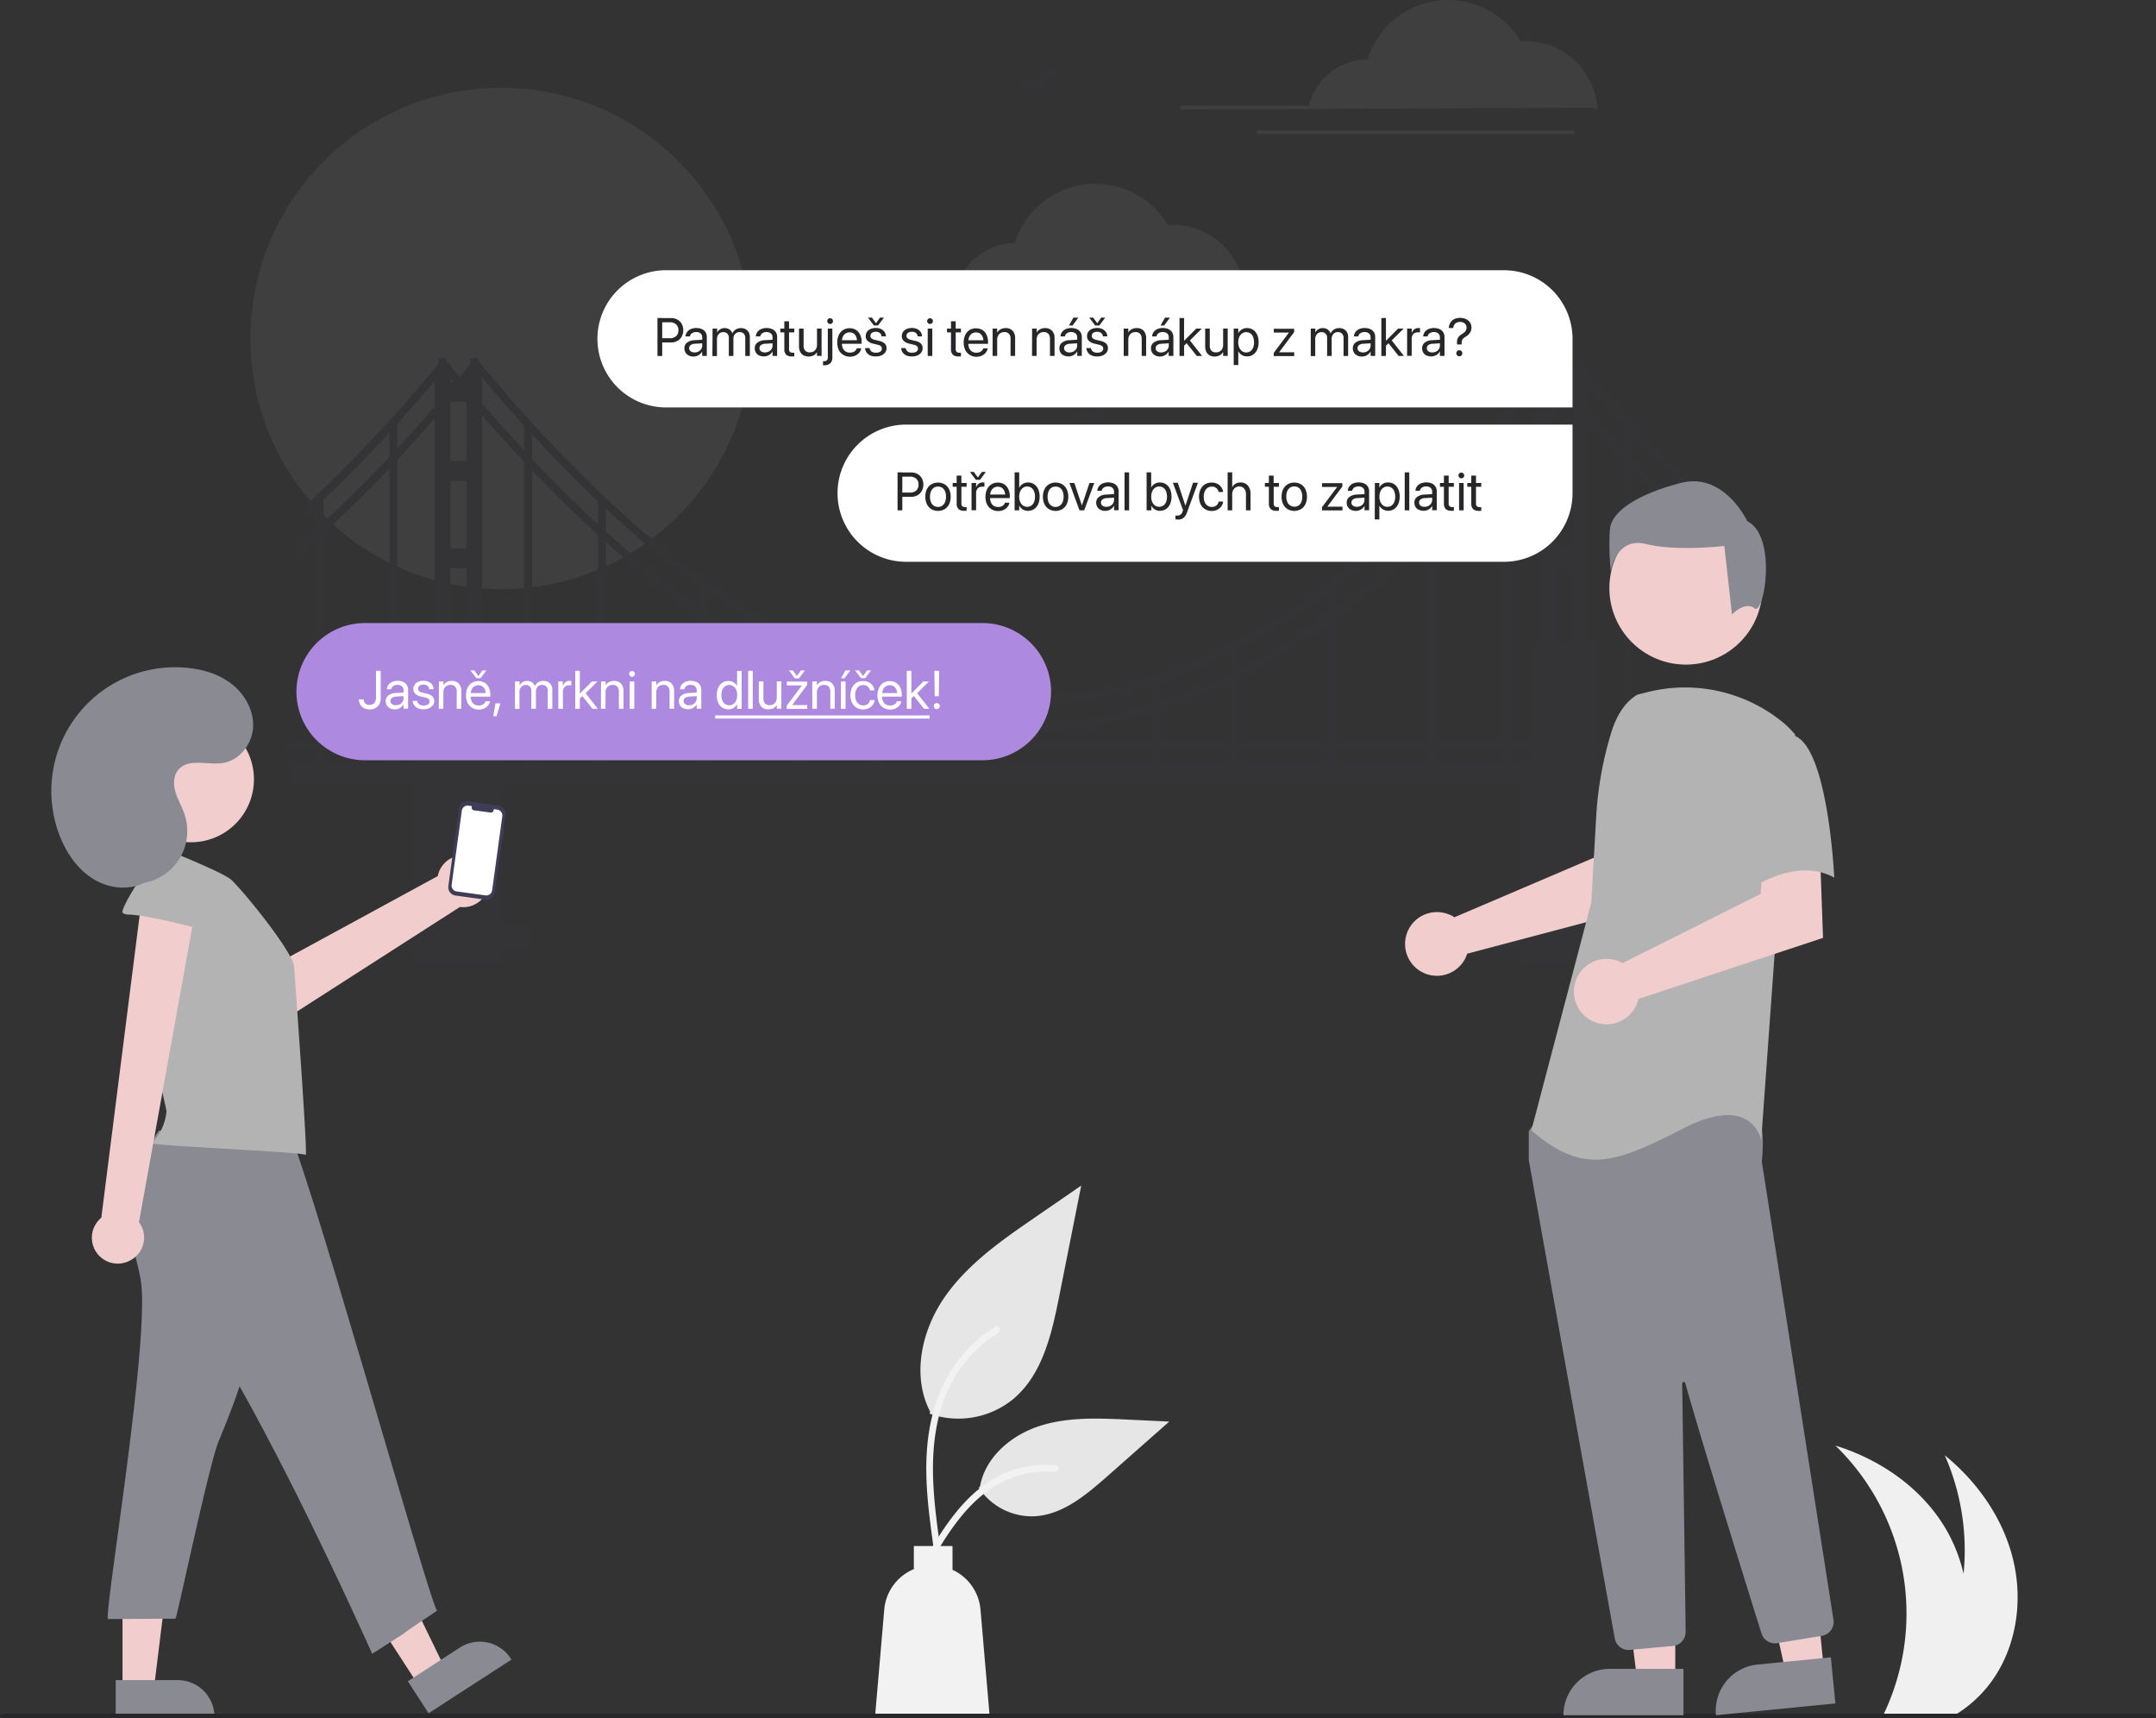 <svg id="Layer_1" data-name="Layer 1" xmlns="http://www.w3.org/2000/svg" viewBox="0 0 880 701.29"><rect x="0" y="0" width="880" height="701.29" fill="#333333" stroke="none"/><defs><style>.cls-1{opacity:0.07;}.cls-2{fill:#e6e6e6;}.cls-3{fill:#3f3d56;}.cls-4{fill:#e4e4e4;}.cls-5{fill:#f1cdcd;}.cls-6{fill:#8a8a93;}.cls-7{fill:#b3b3b3;}.cls-8{fill:#f0f0f0;}.cls-9{fill:#f2f2f2;}.cls-10{fill:#27272a;}.cls-11{fill:#ad8ae0;}.cls-12{isolation:isolate;}.cls-13{fill:#fff;}</style></defs><g id="Group_91" data-name="Group 91" class="cls-1"><path id="Path_243" data-name="Path 243" class="cls-2" d="M482.52,44.71a.79.79,0,1,1,0-1.57h51.75a24.75,24.75,0,0,1,23.93-18.9,34.4,34.4,0,0,1,62.48-7.33q1.16-.09,2.25-.09a29.19,29.19,0,0,1,29,27.06.77.77,0,0,1-.72.83h-.06a.79.79,0,0,1-.78-.73Z"/><path id="Path_244" data-name="Path 244" class="cls-2" d="M641.89,54.73H513.66a.78.78,0,1,1,0-1.56H641.89a.78.78,0,0,1,0,1.56Z"/><rect id="Rectangle_59" data-name="Rectangle 59" class="cls-3" x="169.29" y="310.35" width="35.59" height="82.51"/><rect id="Rectangle_60" data-name="Rectangle 60" class="cls-3" x="620.65" y="310.35" width="35.59" height="82.51"/><circle id="Ellipse_23" data-name="Ellipse 23" class="cls-4" cx="204.54" cy="138.14" r="102.33"/><rect id="Rectangle_61" data-name="Rectangle 61" class="cls-3" x="173.33" y="262.62" width="27.5" height="51.77"/><rect id="Rectangle_62" data-name="Rectangle 62" class="cls-3" x="177.38" y="151" width="6.47" height="116.48"/><rect id="Rectangle_63" data-name="Rectangle 63" class="cls-3" x="190.32" y="151" width="6.47" height="116.48"/><rect id="Rectangle_64" data-name="Rectangle 64" class="cls-3" x="180.61" y="155.85" width="14.56" height="8.09"/><rect id="Rectangle_65" data-name="Rectangle 65" class="cls-3" x="180.61" y="188.21" width="14.56" height="8.09"/><rect id="Rectangle_66" data-name="Rectangle 66" class="cls-3" x="180.61" y="223.8" width="14.56" height="8.09"/><rect id="Rectangle_67" data-name="Rectangle 67" class="cls-3" x="179" y="146.15" width="3.24" height="8.09"/><rect id="Rectangle_68" data-name="Rectangle 68" class="cls-3" x="191.94" y="146.15" width="3.24" height="8.09"/><rect id="Rectangle_69" data-name="Rectangle 69" class="cls-3" x="624.69" y="262.62" width="27.5" height="51.77"/><rect id="Rectangle_70" data-name="Rectangle 70" class="cls-3" x="628.74" y="151" width="6.47" height="116.48"/><rect id="Rectangle_71" data-name="Rectangle 71" class="cls-3" x="641.68" y="151" width="6.47" height="116.48"/><rect id="Rectangle_72" data-name="Rectangle 72" class="cls-3" x="631.97" y="155.85" width="14.56" height="8.09"/><rect id="Rectangle_73" data-name="Rectangle 73" class="cls-3" x="631.97" y="188.21" width="14.56" height="8.09"/><rect id="Rectangle_74" data-name="Rectangle 74" class="cls-3" x="631.97" y="223.8" width="14.56" height="8.09"/><rect id="Rectangle_75" data-name="Rectangle 75" class="cls-3" x="630.35" y="146.15" width="3.24" height="8.09"/><rect id="Rectangle_76" data-name="Rectangle 76" class="cls-3" x="643.29" y="146.15" width="3.24" height="8.09"/><path id="Path_247" data-name="Path 247" class="cls-3" d="M708,311.16c-.23,2.71-.49,5.41-.8,8.09H118.31c-.31-2.68-.57-5.38-.8-8.09Z"/><path id="Path_248" data-name="Path 248" class="cls-3" d="M417.2,298.57c-77.57,0-157.57-50.38-237.84-149.79l2.51-2c80.75,100,161,150,238.54,148.56,75.35-1.38,150.45-51.35,223.21-148.52l2.59,1.94c-73.39,98-149.34,148.42-225.74,149.81Z"/><path id="Path_249" data-name="Path 249" class="cls-3" d="M417,287.7c-73.27,0-148.83-46.72-224.64-138.91l2.5-2c76.24,92.71,152,139,225.24,137.7,71.1-1.3,142-47.62,210.64-137.66l2.57,2c-69.3,90.86-141,137.6-213.15,138.92C419.06,287.69,418,287.7,417,287.7Z"/><path id="Path_250" data-name="Path 250" class="cls-3" d="M704.92,228.51c-1.12-1-2.25-1.93-3.37-2.91Q665.24,194,628.73,148.78l2.51-2q34.66,42.94,69.16,73.54,1.74,1.54,3.48,3.06Q704.44,225.93,704.92,228.51Z"/><path id="Path_251" data-name="Path 251" class="cls-3" d="M701.2,211.87q-1.89-1.68-3.76-3.44a595.51,595.51,0,0,1-55.76-59.64l2.5-2.06a603.49,603.49,0,0,0,51.55,55.69q2,1.88,3.94,3.68h0C700.2,208,700.72,210,701.2,211.87Z"/><rect id="Rectangle_77" data-name="Rectangle 77" class="cls-3" x="213.96" y="173.29" width="3.24" height="140.3"/><rect id="Rectangle_78" data-name="Rectangle 78" class="cls-3" x="244.06" y="204.09" width="3.24" height="109.5"/><rect id="Rectangle_79" data-name="Rectangle 79" class="cls-3" x="285.06" y="238.33" width="3.24" height="76.06"/><rect id="Rectangle_80" data-name="Rectangle 80" class="cls-3" x="324.31" y="262.62" width="3.24" height="50.96"/><rect id="Rectangle_81" data-name="Rectangle 81" class="cls-3" x="356.88" y="276.36" width="3.24" height="38.84"/><rect id="Rectangle_82" data-name="Rectangle 82" class="cls-3" x="662.44" y="173.29" width="3.24" height="140.3"/><rect id="Rectangle_83" data-name="Rectangle 83" class="cls-3" x="692.54" y="204.09" width="3.24" height="109.5"/><path id="Path_252" data-name="Path 252" class="cls-3" d="M195.91,148.78q-16.87,20.9-33.72,38.9L159,191.11q-13.46,14.13-26.86,26.42l-3.24,2.95q-2.36,2.1-4.69,4.16c-.37.32-.72.64-1.09,1-.76.67-1.54,1.34-2.31,2,.35-1.74.7-3.46,1.08-5.2h0c.8-.69,1.59-1.39,2.38-2.1l1.11-1h0q1.77-1.56,3.52-3.17t3.24-3q13.41-12.42,26.86-26.76c1.08-1.14,2.16-2.3,3.23-3.46q15.6-16.83,31.2-36.17Z"/><path id="Path_253" data-name="Path 253" class="cls-3" d="M183,148.79q-10.56,12.84-21.1,24.5c-1,1.07-1.93,2.13-2.9,3.18q-13.58,14.79-27.13,27.63l-3,2.79-.46.43-1.2,1.12c-.87.81-1.73,1.6-2.6,2.38.49-1.95,1-3.89,1.57-5.83.92-.84,1.83-1.7,2.73-2.57l1.25-1.18q14-13.29,28-28.69,11.15-12.26,22.31-25.81Z"/><rect id="Rectangle_84" data-name="Rectangle 84" class="cls-3" x="158.96" y="173.29" width="3.24" height="140.3"/><rect id="Rectangle_85" data-name="Rectangle 85" class="cls-3" x="128.86" y="204.09" width="3.24" height="109.5"/><rect id="Rectangle_86" data-name="Rectangle 86" class="cls-3" x="613.18" y="170.05" width="3.24" height="143.53"/><rect id="Rectangle_87" data-name="Rectangle 87" class="cls-3" x="583.08" y="204.09" width="3.24" height="109.5"/><rect id="Rectangle_88" data-name="Rectangle 88" class="cls-3" x="542.08" y="238.33" width="3.24" height="76.06"/><rect id="Rectangle_89" data-name="Rectangle 89" class="cls-3" x="502.83" y="262.62" width="3.24" height="50.96"/><rect id="Rectangle_90" data-name="Rectangle 90" class="cls-3" x="470.26" y="276.36" width="3.24" height="38.84"/><rect id="Rectangle_91" data-name="Rectangle 91" class="cls-3" x="407.54" y="285.91" width="3.24" height="29.29"/><path id="Path_257" data-name="Path 257" class="cls-2" d="M338.52,119.71a.78.78,0,0,1-.79-.78.8.8,0,0,1,.78-.79h51.76a24.75,24.75,0,0,1,23.93-18.9,34.4,34.4,0,0,1,62.48-7.33q1.15-.09,2.25-.09a29.19,29.19,0,0,1,29,27.06.77.77,0,0,1-.72.83h-.06a.79.79,0,0,1-.78-.73Z"/><path id="Path_258" data-name="Path 258" class="cls-2" d="M400.94,141.07h-43a.8.8,0,0,1-.79-.78.78.78,0,0,1,.78-.78h43a.77.77,0,0,1,.78.78.78.78,0,0,1-.78.78Z"/><path id="Path_259" data-name="Path 259" class="cls-3" d="M425.32,33.79l6.5-5.2c-5.05-.55-7.13,2.2-8,4.38-3.95-1.64-8.24.51-8.24.51l13,4.72a9.88,9.88,0,0,0-3.3-4.41Z"/><path id="Path_260" data-name="Path 260" class="cls-3" d="M448.45,169.05l6.5-5.2c-5.05-.56-7.12,2.2-8,4.38-4-1.64-8.24.51-8.24.51l13,4.72a9.88,9.88,0,0,0-3.3-4.41Z"/><path id="Path_261" data-name="Path 261" class="cls-3" d="M600.62,118.33l6.5-5.2c-5-.56-7.13,2.2-8,4.38-3.95-1.64-8.24.51-8.24.51l13,4.72A9.93,9.93,0,0,0,600.62,118.33Z"/><rect id="Rectangle_92" data-name="Rectangle 92" class="cls-3" x="153.82" y="377.5" width="63.18" height="10.68"/><rect id="Rectangle_93" data-name="Rectangle 93" class="cls-3" x="606.75" y="377.5" width="63.18" height="10.68"/><rect id="Rectangle_94" data-name="Rectangle 94" class="cls-3" x="116.94" y="303.34" width="591.55" height="2.67"/></g><g id="Group_84" data-name="Group 84"><path id="Path_61" data-name="Path 61" class="cls-5" d="M192.79,349.79a10.53,10.53,0,0,0-13.6,6,10.29,10.29,0,0,0-.51,1.78l-86.39,47,15.19,17.1,80.22-51.49a10.57,10.57,0,0,0,5.09-20.37Z"/><path id="Path_62" data-name="Path 62" class="cls-5" d="M170.76,687.76l10.77-7L159.79,636l-15.88,10.28Z"/><path id="Path_63" data-name="Path 63" class="cls-6" d="M208.75,677.36l-33.83,21.89-8.45-13.07,21.25-13.75a15,15,0,0,1,20.72,4.44h0Z"/><path id="Path_64" data-name="Path 64" class="cls-5" d="M50,689.38H62.8l6.1-49.45H50Z"/><path id="Path_65" data-name="Path 65" class="cls-6" d="M87.53,701.29H47.23V685.72H72.54a15,15,0,0,1,15,15h0Z"/><path id="Path_80" data-name="Path 80" class="cls-6" d="M57.54,523.18C61.15,548.52,42,660.8,44.15,660.79l27.46-.15c1-1.88,13.59-62.46,17.54-72.18,5.52-13.49,11.09-27.15,13.27-41.55,2-13.53,1-27.31-.3-40.93a2.59,2.59,0,0,0-2.16-3,2.63,2.63,0,0,0-.84,0l-36.85-1.9c-7.6-.39-9.4-2.05-8.24,5.4C54.83,512.12,56.73,517.54,57.54,523.18Z"/><path id="Path_81" data-name="Path 81" class="cls-6" d="M64.78,461.56c-7.49,10.77-15.34,23.16-12.85,36.05,1.89,9.79,9.35,17.38,16.38,24.47,28.14,28.25,83.6,152.9,83.6,152.9,26.77-17.13-.63.49,26.53-17.62-2.4-.19-57.11-196.85-61.64-197.11C98.46,459,82.64,457.24,64.78,461.56Z"/><path id="Path_82" data-name="Path 82" class="cls-7" d="M94.4,359.08c-3.8-3.4-30.53-13.86-30.53-13.86a4.59,4.59,0,0,0-1.48,0c-1.52.38-2.22,2.27-1.89,3.8s-2.34,26.65-3,38.07c-1.2,19.94,10.54,65.1,10.44,66.48a20.68,20.68,0,0,1-6.08,13c.91,1.13,59,3.41,62.94,4.75.8-1-4.5-72.64-4.74-76.69C119.62,388.55,99.42,363.73,94.4,359.08Z"/><path id="Path_83" data-name="Path 83" class="cls-5" d="M53,514.5a10.5,10.5,0,0,0,4.72-14.09,10.08,10.08,0,0,0-1-1.58l24.5-135.61-22.87-.3L41.35,497A10.57,10.57,0,0,0,53,514.51Z"/><path id="Path_84" data-name="Path 84" class="cls-7" d="M52.78,373.28a4.37,4.37,0,0,1-2.7-.7c-1.36-1.17,9.74-19,11.93-19.26,7.14-.82,14.48-1.1,21.4.84s13.43,6.31,16.52,12.8c1.3,2.7-8.07,16.3-12.33,14.3C82.5,378.87,59.49,373.45,52.78,373.28Z"/><circle id="Ellipse_15" data-name="Ellipse 15" class="cls-5" cx="77.97" cy="318.08" r="25.68"/><path id="Path_85" data-name="Path 85" class="cls-6" d="M52.74,360.54a21.45,21.45,0,0,0,22.6-28.11c-1-3.08-2.73-5.89-3.67-9s-1-6.77,1.12-9.25c4.06-4.87,11.89-1.8,18.15-2.78,6.67-1,11.79-7.43,12.33-14.16s-3-13.39-8.2-17.67-12-6.38-18.68-7a50.51,50.51,0,0,0-51.84,69c2.81,7,7.4,13.56,13.91,17.41s15.11,4.58,21.6.7"/></g><path id="Path_160" data-name="Path 160" class="cls-8" d="M812.58,686.66A50.79,50.79,0,0,1,799,699.29c-1.12.71-2.27,1.38-3.44,2H768c.33-.66.65-1.33,1-2A95.36,95.36,0,0,0,749.14,590c16.64,5.14,32,15.16,42.08,29.37a64.3,64.3,0,0,1,10.23,23,96.29,96.29,0,0,0-7.67-48.41c13.51,11,24,26,28,43S822.92,672.65,812.58,686.66Z"/><g id="Group_90" data-name="Group 90"><path id="Path_206" data-name="Path 206" class="cls-2" d="M379.44,577a35.37,35.37,0,0,0,34.13-6c11.95-10,15.7-26.56,18.75-41.87l9-45.26-18.88,13c-13.58,9.35-27.47,19-36.87,32.54s-13.51,32-5.95,46.68"/><path id="Path_207" data-name="Path 207" class="cls-9" d="M381.06,631.78c-1.91-13.92-3.88-28-2.54-42.09,1.19-12.5,5-24.7,12.77-34.7a57.81,57.81,0,0,1,14.81-13.43c1.48-.93,2.84,1.42,1.37,2.35a54.84,54.84,0,0,0-21.71,26.2c-4.73,12-5.49,25.12-4.67,37.9.49,7.72,1.53,15.4,2.59,23.06a1.42,1.42,0,0,1-.95,1.67,1.37,1.37,0,0,1-1.67-1Z"/><path id="Path_208" data-name="Path 208" class="cls-2" d="M399.46,607.15a26,26,0,0,0,22.67,11.7c11.47-.55,21-8.55,29.65-16.16l25.47-22.49-16.86-.8c-12.12-.58-24.55-1.12-36.1,2.61S402.1,594.75,400,606.7"/><path id="Path_209" data-name="Path 209" class="cls-9" d="M375.66,639.78c9.2-16.27,19.87-34.36,38.93-40.14A43.2,43.2,0,0,1,431,598c1.74.15,1.3,2.83-.43,2.68a40.36,40.36,0,0,0-26.14,6.91c-7.37,5-13.1,12-18,19.38-3,4.53-5.64,9.25-8.3,14-.85,1.51-3.34.42-2.48-1.11Z"/><path id="Path_210" data-name="Path 210" class="cls-9" d="M360.92,656.92A19.68,19.68,0,0,1,373,640.42V631h15.78v9.7a19.72,19.72,0,0,1,11.42,16.2l3.71,43.14H357.21Z"/></g><g id="Group_70" data-name="Group 70"><path id="Path_41" data-name="Path 41" class="cls-10" d="M877.7,701.29H2.3c-1.27,0-2.3-.42-2.3-.93s1-.93,2.3-.93H877.7c1.27,0,2.3.41,2.3.93S879,701.29,877.7,701.29Z"/></g><g id="undraw_Segmentation_re_gduq" data-name="undraw Segmentation re gduq"><path id="Path_275" data-name="Path 275" class="cls-5" d="M591.86,373.37a13.63,13.63,0,0,1,1.79,1l57-24.34,2-15,22.79-.14-1.35,34.46-75.26,19.9a14.23,14.23,0,0,1-.57,1.54,13,13,0,1,1-6.46-17.4Z"/><path id="Path_276" data-name="Path 276" class="cls-5" d="M683.78,685.58H668.2l-7.42-60.12h23Z"/><path id="Path_277" data-name="Path 277" class="cls-6" d="M657.06,681.13h30.07v18.93h-49a18.92,18.92,0,0,1,18.92-18.93Z"/><path id="Path_278" data-name="Path 278" class="cls-5" d="M744.41,681.18l-15.52,1.52-13.27-59.1,22.89-2.26Z"/><path id="Path_279" data-name="Path 279" class="cls-6" d="M717.37,679.36l29.92-2.94,1.85,18.83-48.75,4.8a18.94,18.94,0,0,1,17-20.69Z"/><circle id="Ellipse_28" data-name="Ellipse 28" class="cls-5" cx="688.12" cy="240.02" r="31.23"/><path id="Path_280" data-name="Path 280" class="cls-6" d="M664.71,673.42a5.68,5.68,0,0,1-5.61-4.7C651,623.94,624.66,477.49,624,473.44c0-.1,0-.19,0-.28V462.24a1.84,1.84,0,0,1,.36-1.11l3.48-4.88a1.89,1.89,0,0,1,1.45-.8c19.87-.93,84.91-3.66,88.06.27h0c3.15,3.95,2,15.9,1.78,18.26v.24l29.23,186.9a5.74,5.74,0,0,1-4.72,6.52l-18.26,3a5.75,5.75,0,0,1-6.39-3.93c-5.64-18-24.57-78.72-31.13-102.21a.64.64,0,0,0-1.25.18c.33,22.38,1.12,79.49,1.39,99.22l0,2.12a5.74,5.74,0,0,1-5.2,5.77l-17.6,1.6A4.87,4.87,0,0,1,664.71,673.42Z"/><path id="Path_99" data-name="Path 99" class="cls-7" d="M668.31,283.52c-5.45,3.24-8.72,9.2-10.59,15.25a144.79,144.79,0,0,0-6.21,34.53l-2,35.1-24.48,93c21.21,17.95,33.45,13.87,62-.82s31.82,4.9,31.82,4.9l5.71-79.15,8.16-86.5a38.24,38.24,0,0,0-6.18-5.95,63.11,63.11,0,0,0-54-11.43Z"/><path id="Path_281" data-name="Path 281" class="cls-5" d="M660.35,392.16a13.32,13.32,0,0,1,1.91.9l56.39-28.23.93-15.29,23.26-1.6,1.25,34.85-75.35,24.92a13.34,13.34,0,1,1-10-16,12.6,12.6,0,0,1,1.59.47Z"/><path id="Path_101" data-name="Path 101" class="cls-7" d="M732.36,300.25c13.88,4.9,16.32,57.94,16.32,57.94-16.32-9-35.9,5.72-35.9,5.72s-4.08-13.88-9-31.83a31.18,31.18,0,0,1,6.53-29.38S718.49,295.35,732.36,300.25Z"/><path id="Path_102" data-name="Path 102" class="cls-6" d="M716.13,248.28c-3.9-3.12-9.2,2.54-9.2,2.54l-3.12-28s-19.45,2.33-31.9-.78-14.4,11.28-14.4,11.28a100.4,100.4,0,0,1-.39-17.51c.78-7,10.9-14,28.79-18.67s27.24,15.56,27.24,15.56C725.6,218.92,720,251.39,716.13,248.28Z"/></g><g id="Group_88" data-name="Group 88"><g id="Group_87" data-name="Group 87"><g id="Group_105" data-name="Group 105"><path id="Rectangle_5" data-name="Rectangle 5" class="cls-11" d="M149,254.29H401a28,28,0,0,1,28,28h0a28,28,0,0,1-28,28H149a28,28,0,0,1-28-28h0A28,28,0,0,1,149,254.29Z"/><g id="Jasně_mrkni_na_dlužníček_" data-name="Jasně mrkni na dlužníček " class="cls-12"><g class="cls-12"><path class="cls-13" d="M148.54,289a3.65,3.65,0,0,1-1.47-1.39,4.55,4.55,0,0,1-.61-2v-.15h1.94v.11a2.64,2.64,0,0,0,.34,1.07,2.19,2.19,0,0,0,.79.78,2.93,2.93,0,0,0,3.25-.45,3.13,3.13,0,0,0,.68-2.16V273.79h1.93v11.09a4.68,4.68,0,0,1-1.21,3.43,4.46,4.46,0,0,1-3.36,1.24A4.71,4.71,0,0,1,148.54,289Z"/><path class="cls-13" d="M159.21,289.09a3.1,3.1,0,0,1-1.3-1.18,3.35,3.35,0,0,1-.47-1.78v0a2.8,2.8,0,0,1,1.06-2.28,5.14,5.14,0,0,1,3-1l4.14-.24v1.45l-3.92.24a3,3,0,0,0-1.74.54,1.5,1.5,0,0,0-.62,1.25v0a1.54,1.54,0,0,0,.61,1.28,2.52,2.52,0,0,0,1.62.47,3.32,3.32,0,0,0,1.58-.37,2.88,2.88,0,0,0,1.12-1,2.67,2.67,0,0,0,.41-1.45v-3.3a2,2,0,0,0-.64-1.6,2.58,2.58,0,0,0-1.81-.59,3,3,0,0,0-1.73.47,1.93,1.93,0,0,0-.82,1.22l0,.09h-1.8v-.12a3.38,3.38,0,0,1,.63-1.67,3.77,3.77,0,0,1,1.5-1.2,5.24,5.24,0,0,1,2.26-.44,5.38,5.38,0,0,1,2.29.45,3.38,3.38,0,0,1,2,3.21v7.72h-1.87v-1.81h0a3.83,3.83,0,0,1-.86,1.07,4,4,0,0,1-2.63,1A4.31,4.31,0,0,1,159.21,289.09Z"/><path class="cls-13" d="M170.63,289.09a3.51,3.51,0,0,1-2.18-2.92v-.1h1.87l0,.11a2.05,2.05,0,0,0,.81,1.3,2.93,2.93,0,0,0,1.77.47,3.82,3.82,0,0,0,1.3-.2,1.81,1.81,0,0,0,.83-.57,1.4,1.4,0,0,0,.29-.87h0a1.31,1.31,0,0,0-.37-1,2.8,2.8,0,0,0-1.32-.6l-1.77-.43a4.92,4.92,0,0,1-2.36-1.14,2.62,2.62,0,0,1-.77-2h0a2.91,2.91,0,0,1,.52-1.71,3.51,3.51,0,0,1,1.45-1.16,5.29,5.29,0,0,1,2.13-.41,4.93,4.93,0,0,1,2.14.43,3.63,3.63,0,0,1,1.43,1.18,3.32,3.32,0,0,1,.58,1.68v.14h-1.78v-.07a1.92,1.92,0,0,0-.72-1.31,2.52,2.52,0,0,0-1.65-.5,3,3,0,0,0-1.17.21,1.64,1.64,0,0,0-.75.57,1.45,1.45,0,0,0-.27.87h0a1.28,1.28,0,0,0,.41,1,2.84,2.84,0,0,0,1.33.63l1.78.43a4.84,4.84,0,0,1,2.38,1.12,2.63,2.63,0,0,1,.69,1.91h0a2.79,2.79,0,0,1-.57,1.73,3.68,3.68,0,0,1-1.54,1.17,5.48,5.48,0,0,1-2.23.43A5.61,5.61,0,0,1,170.63,289.09Z"/><path class="cls-13" d="M179.17,278.12H181v1.59h0a3.63,3.63,0,0,1,1.32-1.29,4.08,4.08,0,0,1,2.12-.51,3.65,3.65,0,0,1,2.85,1.11,4.3,4.3,0,0,1,1,3v7.25h-1.87v-6.92a3.07,3.07,0,0,0-.64-2.09,2.45,2.45,0,0,0-1.93-.72,2.9,2.9,0,0,0-1.53.39,2.65,2.65,0,0,0-1,1.1,3.67,3.67,0,0,0-.36,1.67v6.57h-1.87Z"/><path class="cls-13" d="M192.61,288.8a4.53,4.53,0,0,1-1.78-2,7,7,0,0,1-.61-3h0a7,7,0,0,1,.62-3.05,4.89,4.89,0,0,1,1.75-2.05,5.23,5.23,0,0,1,5.28,0,4.59,4.59,0,0,1,1.69,2,7,7,0,0,1,.59,2.94v.69h-9v-1.46h8.08l-.95,1.35v-.72a5.12,5.12,0,0,0-.39-2.14,2.78,2.78,0,0,0-1.08-1.27,3,3,0,0,0-1.58-.41,2.92,2.92,0,0,0-2.72,1.72,4.89,4.89,0,0,0-.4,2.1v.72a4.61,4.61,0,0,0,.4,2,3,3,0,0,0,1.14,1.29,3.42,3.42,0,0,0,1.75.44,3.56,3.56,0,0,0,1.27-.21,2.89,2.89,0,0,0,.94-.59,2.1,2.1,0,0,0,.53-.86l0-.1H200l0,.11a3.63,3.63,0,0,1-.53,1.29,4.22,4.22,0,0,1-1,1.06,4.8,4.8,0,0,1-1.39.71,5.82,5.82,0,0,1-1.7.25A5.14,5.14,0,0,1,192.61,288.8Zm3.54-12h-1.69L192,273.62h1.61l1.77,2.45h-.22l1.76-2.45h1.61Z"/><path class="cls-13" d="M202.23,287.08h2l-1.57,5.25h-1.33Z"/><path class="cls-13" d="M210.2,278.12h1.86v1.63h.05a3,3,0,0,1,1.18-1.33,3.44,3.44,0,0,1,1.88-.51,3.57,3.57,0,0,1,1.38.25,3,3,0,0,1,1.07.73,3.28,3.28,0,0,1,.69,1.16h0a3.57,3.57,0,0,1,.83-1.15,3.89,3.89,0,0,1,1.2-.74,4.2,4.2,0,0,1,1.47-.25,3.89,3.89,0,0,1,1.92.45,3.19,3.19,0,0,1,1.27,1.28,4,4,0,0,1,.45,1.94v7.71h-1.87V282a2.54,2.54,0,0,0-.6-1.8,2.26,2.26,0,0,0-1.72-.65,2.48,2.48,0,0,0-1.31.34,2.28,2.28,0,0,0-.89.93,2.87,2.87,0,0,0-.32,1.36v7.1h-1.87V281.8a2.2,2.2,0,0,0-.62-1.63,2.29,2.29,0,0,0-1.67-.61,2.41,2.41,0,0,0-1.31.36,2.5,2.5,0,0,0-.91,1,2.93,2.93,0,0,0-.34,1.4v7H210.2Z"/><path class="cls-13" d="M227.87,278.12h1.86V280h.05a3.06,3.06,0,0,1,1-1.54,2.49,2.49,0,0,1,1.64-.56,3,3,0,0,1,.44,0l.31.05v1.82a1.49,1.49,0,0,0-.38-.08,5.72,5.72,0,0,0-.62,0,2.46,2.46,0,0,0-1.26.32,2.23,2.23,0,0,0-.84.93,3.25,3.25,0,0,0-.3,1.46v6.89h-1.86Z"/><path class="cls-13" d="M234.8,273.79h1.86v15.5H234.8Zm1.44,9.26h.47l4.9-4.93h2.26l-5.29,5.27h-.15l-2.19,2.09Zm1.36.9,1.24-1.24,5.18,6.58h-2.17Z"/><path class="cls-13" d="M245.32,278.12h1.87v1.59h0a3.63,3.63,0,0,1,1.32-1.29,4.08,4.08,0,0,1,2.12-.51,3.65,3.65,0,0,1,2.85,1.11,4.3,4.3,0,0,1,1,3v7.25h-1.87v-6.92a3.07,3.07,0,0,0-.64-2.09,2.45,2.45,0,0,0-1.93-.72,2.93,2.93,0,0,0-1.53.39,2.65,2.65,0,0,0-1,1.1,3.67,3.67,0,0,0-.36,1.67v6.57h-1.87Z"/><path class="cls-13" d="M257.14,275.89a1.13,1.13,0,0,1-.34-.83,1.1,1.1,0,0,1,.34-.83,1.18,1.18,0,0,1,1.66,0,1.14,1.14,0,0,1,.34.83,1.17,1.17,0,0,1-.34.83,1.18,1.18,0,0,1-1.66,0Zm-.11,2.23h1.87v11.17H257Z"/><path class="cls-13" d="M266,278.12h1.87v1.59h0a3.6,3.6,0,0,1,1.31-1.29,4.1,4.1,0,0,1,2.13-.51,3.68,3.68,0,0,1,2.85,1.11,4.29,4.29,0,0,1,1,3v7.25h-1.86v-6.92a3.13,3.13,0,0,0-.64-2.09,2.45,2.45,0,0,0-1.93-.72,3,3,0,0,0-1.54.39,2.69,2.69,0,0,0-1,1.1,3.67,3.67,0,0,0-.36,1.67v6.57H266Z"/><path class="cls-13" d="M278.87,289.09a3.19,3.19,0,0,1-1.31-1.18,3.35,3.35,0,0,1-.46-1.78v0a2.77,2.77,0,0,1,1.06-2.28,5.14,5.14,0,0,1,3-1l4.13-.24v1.45l-3.92.24a3,3,0,0,0-1.73.54,1.5,1.5,0,0,0-.62,1.25v0a1.52,1.52,0,0,0,.61,1.28,2.51,2.51,0,0,0,1.61.47,3.33,3.33,0,0,0,1.59-.37,2.88,2.88,0,0,0,1.12-1,2.67,2.67,0,0,0,.41-1.45v-3.3a2,2,0,0,0-.64-1.6,2.59,2.59,0,0,0-1.81-.59,3,3,0,0,0-1.74.47,2,2,0,0,0-.82,1.22l0,.09h-1.8v-.12a3.2,3.2,0,0,1,.63-1.67,3.81,3.81,0,0,1,1.49-1.2,6,6,0,0,1,4.55,0,3.45,3.45,0,0,1,1.49,1.27,3.52,3.52,0,0,1,.53,1.94v7.72h-1.87v-1.81h0a4,4,0,0,1-.86,1.07,4.19,4.19,0,0,1-1.21.71,4.48,4.48,0,0,1-3.37-.17Z"/></g><path class="cls-13" d="M294.81,288.79a4.57,4.57,0,0,1-1.66-2,7.27,7.27,0,0,1-.59-3.06h0a7.28,7.28,0,0,1,.59-3.07,4.8,4.8,0,0,1,1.66-2,4.28,4.28,0,0,1,2.46-.71,4.09,4.09,0,0,1,2.12.55,4,4,0,0,1,1.46,1.53h0v-6.2h1.87v15.5h-1.87V287.4h0a4,4,0,0,1-1.44,1.54,3.85,3.85,0,0,1-2.11.57A4.34,4.34,0,0,1,294.81,288.79Zm4.53-1.45a3.49,3.49,0,0,0,1.15-1.45,5.47,5.47,0,0,0,.41-2.18h0a5.23,5.23,0,0,0-.42-2.18,3.46,3.46,0,0,0-1.14-1.44,2.76,2.76,0,0,0-1.67-.52,3,3,0,0,0-1.71.5,3.28,3.28,0,0,0-1.11,1.43,5.87,5.87,0,0,0-.38,2.21h0a5.91,5.91,0,0,0,.38,2.21,3.17,3.17,0,0,0,1.11,1.43,2.88,2.88,0,0,0,1.71.5A2.82,2.82,0,0,0,299.34,287.34Z"/><path class="cls-13" d="M305.38,273.79h1.87v15.5h-1.87Z"/><path class="cls-13" d="M311.5,289a3.21,3.21,0,0,1-1.32-1.43,4.86,4.86,0,0,1-.46-2.2v-7.25h1.87V285a3.06,3.06,0,0,0,.64,2.09,2.45,2.45,0,0,0,1.93.72,2.93,2.93,0,0,0,1.53-.39,2.61,2.61,0,0,0,1-1.11,3.63,3.63,0,0,0,.36-1.66v-6.57h1.87v11.17h-1.87V287.7h0a3.63,3.63,0,0,1-1.31,1.3,4.1,4.1,0,0,1-2.13.51A4,4,0,0,1,311.5,289Z"/><path class="cls-13" d="M321.13,288l6.18-8.26v0h-6.17v-1.55h8.29v1.36l-6.13,8.23v0h6.17v1.54h-8.34Zm5-11.12h-1.7L322,273.62h1.61l1.77,2.45h-.22l1.76-2.45h1.61Z"/><path class="cls-13" d="M331.55,278.12h1.87v1.59h0a3.6,3.6,0,0,1,1.31-1.29,4.12,4.12,0,0,1,2.13-.51,3.68,3.68,0,0,1,2.85,1.11,4.3,4.3,0,0,1,1,3v7.25H338.9v-6.92a3.13,3.13,0,0,0-.64-2.09,2.45,2.45,0,0,0-1.93-.72,3,3,0,0,0-1.54.39,2.69,2.69,0,0,0-1,1.1,3.67,3.67,0,0,0-.36,1.67v6.57h-1.87Z"/><path class="cls-13" d="M343.26,278.12h1.87v11.17h-1.87Zm0-1.28,1.84-3.22h1.95l-2.35,3.22Z"/><path class="cls-13" d="M349.56,288.79a4.66,4.66,0,0,1-1.8-2,7,7,0,0,1-.63-3.07v0a6.83,6.83,0,0,1,.64-3.06,4.88,4.88,0,0,1,1.8-2,5.14,5.14,0,0,1,2.71-.7,5,5,0,0,1,2.4.54,4.36,4.36,0,0,1,1.57,1.4,4.07,4.07,0,0,1,.69,1.82l0,.08h-1.83l0-.08a3,3,0,0,0-.9-1.48,2.75,2.75,0,0,0-1.93-.63,2.92,2.92,0,0,0-1.7.51,3.36,3.36,0,0,0-1.13,1.44,5.3,5.3,0,0,0-.41,2.2h0a5.53,5.53,0,0,0,.41,2.22,3.28,3.28,0,0,0,1.15,1.42,3,3,0,0,0,1.7.49,2.69,2.69,0,0,0,2.82-2.1l0-.09H357v.08a4.09,4.09,0,0,1-.78,1.91,4.42,4.42,0,0,1-1.63,1.36,5,5,0,0,1-2.26.5A5.11,5.11,0,0,1,349.56,288.79Zm3.59-12h-1.69L349,273.62h1.61l1.77,2.45h-.22l1.76-2.45h1.61Z"/><path class="cls-13" d="M360.54,288.8a4.57,4.57,0,0,1-1.77-2,6.85,6.85,0,0,1-.62-3h0a7.16,7.16,0,0,1,.62-3.05,5,5,0,0,1,1.75-2.05,5.23,5.23,0,0,1,5.28,0,4.53,4.53,0,0,1,1.69,2,6.83,6.83,0,0,1,.59,2.94v.69h-9v-1.46h8.08l-.94,1.35v-.72a5.11,5.11,0,0,0-.4-2.14,2.78,2.78,0,0,0-1.08-1.27,3,3,0,0,0-1.58-.41,2.94,2.94,0,0,0-1.6.44,2.87,2.87,0,0,0-1.11,1.28,4.74,4.74,0,0,0-.41,2.1v.72a4.61,4.61,0,0,0,.4,2,3,3,0,0,0,1.14,1.29,3.43,3.43,0,0,0,1.76.44,3.54,3.54,0,0,0,1.26-.21,2.69,2.69,0,0,0,.94-.59,2.1,2.1,0,0,0,.53-.86l0-.1h1.83l0,.11a3.63,3.63,0,0,1-.53,1.29,4.17,4.17,0,0,1-1,1.06,5,5,0,0,1-1.4.71,5.77,5.77,0,0,1-1.7.25A5.19,5.19,0,0,1,360.54,288.8Z"/><path class="cls-13" d="M370.11,273.79H372v15.5h-1.87Zm1.45,9.26H372l4.89-4.93h2.27l-5.29,5.27h-.16l-2.18,2.09Zm1.36.9,1.24-1.24,5.18,6.58h-2.17Z"/><path class="cls-13" d="M291.89,293.27V292h87.54v1.29Z"/><g class="cls-12"><path class="cls-13" d="M381.49,289.05a1.18,1.18,0,0,1-.35-.87,1.15,1.15,0,0,1,.35-.88,1.27,1.27,0,0,1,1.75,0,1.18,1.18,0,0,1,.34.88,1.21,1.21,0,0,1-.34.87,1.27,1.27,0,0,1-1.75,0Zm-.1-15.26h1.94l-.13,10.36h-1.68Z"/></g></g></g></g><g id="Group_89" data-name="Group 89"><path id="Rectangle_4" data-name="Rectangle 4" class="cls-13" d="M271.85,110.29h342a28,28,0,0,1,28,28h0v28h-370a28,28,0,0,1-28-28h0A28,28,0,0,1,271.85,110.29Z"/><g id="Pamatuješ_si_ten_náš_nákup_z_makra_" data-name="Pamatuješ si ten náš nákup z makra " class="cls-12"><g class="cls-12"><path class="cls-10" d="M268.35,129.79h1.94v15.5h-1.94Zm1,8.25h4.06a3.64,3.64,0,0,0,2.58-.86,3.14,3.14,0,0,0,.91-2.39v0a3.11,3.11,0,0,0-.91-2.39,3.64,3.64,0,0,0-2.58-.86h-4.06v-1.72h4.55a5.24,5.24,0,0,1,2.58.62,4.6,4.6,0,0,1,1.76,1.74,5.21,5.21,0,0,1,.64,2.59v0a5.22,5.22,0,0,1-.64,2.6,4.6,4.6,0,0,1-1.76,1.77,5.14,5.14,0,0,1-2.58.63h-4.55Z"/><path class="cls-10" d="M281.12,145.09a3.16,3.16,0,0,1-1.3-1.18,3.35,3.35,0,0,1-.47-1.78v0a2.78,2.78,0,0,1,1.07-2.28,5.08,5.08,0,0,1,3-1l4.14-.24v1.45l-3.92.24a3,3,0,0,0-1.74.54,1.5,1.5,0,0,0-.62,1.25v0a1.54,1.54,0,0,0,.61,1.28,2.54,2.54,0,0,0,1.62.47,3.32,3.32,0,0,0,1.58-.37,2.88,2.88,0,0,0,1.12-1,2.58,2.58,0,0,0,.41-1.45v-3.3a2,2,0,0,0-.64-1.6,2.58,2.58,0,0,0-1.81-.59,3,3,0,0,0-1.73.47,1.93,1.93,0,0,0-.82,1.22l0,.09h-1.81v-.12a3.38,3.38,0,0,1,.63-1.67,3.77,3.77,0,0,1,1.5-1.2,6,6,0,0,1,4.55,0,3.34,3.34,0,0,1,2,3.21v7.72H286.6v-1.81h0a3.66,3.66,0,0,1-.86,1.07,4,4,0,0,1-2.63,1A4.31,4.31,0,0,1,281.12,145.09Z"/><path class="cls-10" d="M290.85,134.12h1.87v1.63h0a3,3,0,0,1,1.18-1.33,3.44,3.44,0,0,1,1.88-.51,3.57,3.57,0,0,1,1.38.25,3,3,0,0,1,1.07.73,3.28,3.28,0,0,1,.69,1.16h0a3.57,3.57,0,0,1,.83-1.15,3.82,3.82,0,0,1,1.21-.74,4.11,4.11,0,0,1,1.46-.25,3.89,3.89,0,0,1,1.92.45,3.19,3.19,0,0,1,1.27,1.28,4,4,0,0,1,.45,1.94v7.71h-1.87V138a2.54,2.54,0,0,0-.6-1.8,2.26,2.26,0,0,0-1.72-.65,2.48,2.48,0,0,0-1.31.34,2.35,2.35,0,0,0-.89.93,2.87,2.87,0,0,0-.32,1.36v7.1h-1.87V137.8a2.2,2.2,0,0,0-.62-1.63,2.27,2.27,0,0,0-1.67-.61,2.41,2.41,0,0,0-1.31.36,2.5,2.5,0,0,0-.91,1,2.92,2.92,0,0,0-.33,1.4v7h-1.87Z"/><path class="cls-10" d="M309.84,145.09a3.13,3.13,0,0,1-1.31-1.18,3.35,3.35,0,0,1-.46-1.78v0a2.77,2.77,0,0,1,1.06-2.28,5.11,5.11,0,0,1,3-1l4.13-.24v1.45l-3.92.24a3,3,0,0,0-1.73.54,1.47,1.47,0,0,0-.62,1.25v0a1.53,1.53,0,0,0,.6,1.28,2.56,2.56,0,0,0,1.62.47,3.33,3.33,0,0,0,1.59-.37,2.85,2.85,0,0,0,1.11-1,2.59,2.59,0,0,0,.42-1.45v-3.3a2.08,2.08,0,0,0-.64-1.6,2.59,2.59,0,0,0-1.81-.59,3,3,0,0,0-1.74.47,2,2,0,0,0-.82,1.22l0,.09h-1.81l0-.12a3.28,3.28,0,0,1,.62-1.67,3.77,3.77,0,0,1,1.5-1.2,6,6,0,0,1,4.55,0,3.45,3.45,0,0,1,1.49,1.27,3.52,3.52,0,0,1,.53,1.94v7.72h-1.87v-1.81h-.05a3.66,3.66,0,0,1-.86,1.07,4.14,4.14,0,0,1-1.2.71,4.48,4.48,0,0,1-3.37-.17Z"/><path class="cls-10" d="M320.89,144.78a3.11,3.11,0,0,1-.76-2.33v-6.78H318.5v-1.55h1.63v-3h1.93v3h2.13v1.55h-2.13v6.76a1.5,1.5,0,0,0,.39,1.21,1.78,1.78,0,0,0,1.14.32l.33,0,.27,0v1.51l-.45,0a4.93,4.93,0,0,1-.55,0A3.25,3.25,0,0,1,320.89,144.78Z"/><path class="cls-10" d="M327.91,145a3.33,3.33,0,0,1-1.32-1.43,5,5,0,0,1-.46-2.2v-7.25H328V141a3.11,3.11,0,0,0,.64,2.09,2.45,2.45,0,0,0,1.93.72,3,3,0,0,0,1.54-.39,2.65,2.65,0,0,0,1-1.11,3.63,3.63,0,0,0,.36-1.66v-6.57h1.87v11.17h-1.87V143.7h0a3.63,3.63,0,0,1-1.31,1.3,4.62,4.62,0,0,1-4.22,0Z"/><path class="cls-10" d="M336.11,149.06h-.18v-1.64h.29a1.85,1.85,0,0,0,1.28-.35,1.67,1.67,0,0,0,.38-1.27V134.12h1.86v11.64a3.29,3.29,0,0,1-.83,2.5,3.64,3.64,0,0,1-2.62.8ZM338,131.89a1.13,1.13,0,0,1-.34-.83,1.1,1.1,0,0,1,.34-.83,1.13,1.13,0,0,1,.83-.34,1.16,1.16,0,0,1,1.17,1.17,1.13,1.13,0,0,1-.34.83,1.1,1.1,0,0,1-.83.34A1.13,1.13,0,0,1,338,131.89Z"/><path class="cls-10" d="M344.13,144.8a4.57,4.57,0,0,1-1.77-2,7,7,0,0,1-.62-3h0a7,7,0,0,1,.63-3.05,4.82,4.82,0,0,1,1.75-2.05,4.73,4.73,0,0,1,2.65-.73,4.78,4.78,0,0,1,2.63.7,4.66,4.66,0,0,1,1.69,2,7,7,0,0,1,.59,2.94v.69h-9v-1.46h8.08l-.95,1.35v-.72a5.12,5.12,0,0,0-.39-2.14,2.78,2.78,0,0,0-1.08-1.27,3.07,3.07,0,0,0-1.58-.41,2.92,2.92,0,0,0-2.72,1.72,4.88,4.88,0,0,0-.41,2.1v.72a4.6,4.6,0,0,0,.41,2,3,3,0,0,0,1.14,1.29,3.39,3.39,0,0,0,1.75.44,3.6,3.6,0,0,0,1.27-.21,2.74,2.74,0,0,0,.93-.59,2.24,2.24,0,0,0,.54-.86l0-.1h1.84l0,.11a3.83,3.83,0,0,1-.53,1.29,4.22,4.22,0,0,1-1,1.06,4.93,4.93,0,0,1-1.39.71,5.82,5.82,0,0,1-1.7.25A5.2,5.2,0,0,1,344.13,144.8Z"/><path class="cls-10" d="M355.26,145.09a3.65,3.65,0,0,1-1.51-1.17,3.53,3.53,0,0,1-.67-1.75l0-.1h1.87l0,.11a2,2,0,0,0,.8,1.3,2.93,2.93,0,0,0,1.77.47,3.78,3.78,0,0,0,1.3-.2,1.76,1.76,0,0,0,.83-.57,1.4,1.4,0,0,0,.29-.87h0a1.31,1.31,0,0,0-.36-1,2.9,2.9,0,0,0-1.33-.6l-1.77-.43a4.88,4.88,0,0,1-2.35-1.14,2.58,2.58,0,0,1-.77-2h0a2.91,2.91,0,0,1,.52-1.71,3.45,3.45,0,0,1,1.45-1.16,5.29,5.29,0,0,1,2.13-.41,4.85,4.85,0,0,1,2.13.43,3.56,3.56,0,0,1,1.43,1.18,3.33,3.33,0,0,1,.59,1.68v.14h-1.79v-.07a2,2,0,0,0-.71-1.31,2.56,2.56,0,0,0-1.65-.5,3,3,0,0,0-1.17.21,1.72,1.72,0,0,0-.76.57,1.51,1.51,0,0,0-.26.87h0a1.25,1.25,0,0,0,.41,1,2.79,2.79,0,0,0,1.33.63l1.77.43a4.88,4.88,0,0,1,2.39,1.12,2.67,2.67,0,0,1,.68,1.91h0a2.84,2.84,0,0,1-.56,1.73,3.71,3.71,0,0,1-1.55,1.17,5.44,5.44,0,0,1-2.23.43A5.56,5.56,0,0,1,355.26,145.09Zm3.12-12.25h-1.69l-2.42-3.22h1.61l1.77,2.45h-.22l1.76-2.45h1.61Z"/><path class="cls-10" d="M370,145.09a3.58,3.58,0,0,1-1.51-1.17,3.64,3.64,0,0,1-.68-1.75v-.1h1.87l0,.11a2.09,2.09,0,0,0,.81,1.3,2.93,2.93,0,0,0,1.77.47,3.82,3.82,0,0,0,1.3-.2,1.76,1.76,0,0,0,.83-.57,1.4,1.4,0,0,0,.29-.87h0a1.27,1.27,0,0,0-.37-1,2.8,2.8,0,0,0-1.32-.6l-1.77-.43a4.88,4.88,0,0,1-2.35-1.14,2.59,2.59,0,0,1-.78-2h0a2.91,2.91,0,0,1,.53-1.71,3.45,3.45,0,0,1,1.45-1.16,5.29,5.29,0,0,1,2.13-.41,4.91,4.91,0,0,1,2.13.43,3.56,3.56,0,0,1,1.43,1.18,3.23,3.23,0,0,1,.58,1.68l0,.14h-1.79v-.07a2,2,0,0,0-.71-1.31,2.56,2.56,0,0,0-1.65-.5,3,3,0,0,0-1.17.21,1.72,1.72,0,0,0-.76.57,1.44,1.44,0,0,0-.26.87h0a1.25,1.25,0,0,0,.41,1,2.79,2.79,0,0,0,1.33.63l1.77.43a4.8,4.8,0,0,1,2.38,1.12,2.63,2.63,0,0,1,.69,1.91h0a2.84,2.84,0,0,1-.56,1.73,3.71,3.71,0,0,1-1.55,1.17,5.44,5.44,0,0,1-2.23.43A5.56,5.56,0,0,1,370,145.09Z"/><path class="cls-10" d="M378.77,131.89a1.13,1.13,0,0,1-.34-.83,1.1,1.1,0,0,1,.34-.83,1.13,1.13,0,0,1,.83-.34,1.16,1.16,0,0,1,1.17,1.17,1.13,1.13,0,0,1-.34.83,1.1,1.1,0,0,1-.83.34A1.13,1.13,0,0,1,378.77,131.89Zm-.11,2.23h1.87v11.17h-1.87Z"/><path class="cls-10" d="M388.92,144.78a3.11,3.11,0,0,1-.76-2.33v-6.78h-1.63v-1.55h1.63v-3h1.93v3h2.13v1.55h-2.13v6.76a1.5,1.5,0,0,0,.39,1.21,1.78,1.78,0,0,0,1.14.32l.33,0,.27,0v1.51l-.45,0a4.93,4.93,0,0,1-.55,0A3.25,3.25,0,0,1,388.92,144.78Z"/><path class="cls-10" d="M395.74,144.8a4.57,4.57,0,0,1-1.77-2,6.85,6.85,0,0,1-.62-3h0a7.16,7.16,0,0,1,.62-3.05,5,5,0,0,1,1.75-2.05,5.23,5.23,0,0,1,5.28,0,4.53,4.53,0,0,1,1.69,2,6.83,6.83,0,0,1,.59,2.94v.69h-9v-1.46h8.08l-.94,1.35v-.72a5.11,5.11,0,0,0-.4-2.14,2.78,2.78,0,0,0-1.08-1.27,3,3,0,0,0-1.58-.41,2.94,2.94,0,0,0-1.6.44,2.87,2.87,0,0,0-1.11,1.28,4.74,4.74,0,0,0-.41,2.1v.72a4.61,4.61,0,0,0,.4,2,3,3,0,0,0,1.15,1.29,3.37,3.37,0,0,0,1.75.44,3.54,3.54,0,0,0,1.26-.21,2.69,2.69,0,0,0,.94-.59,2.24,2.24,0,0,0,.54-.86l0-.1h1.84l0,.11a3.63,3.63,0,0,1-.53,1.29,4.17,4.17,0,0,1-1,1.06,5,5,0,0,1-1.4.71,5.77,5.77,0,0,1-1.7.25A5.19,5.19,0,0,1,395.74,144.8Z"/><path class="cls-10" d="M405.16,134.12H407v1.59h.05a3.53,3.53,0,0,1,1.31-1.29,4.08,4.08,0,0,1,2.12-.51,3.68,3.68,0,0,1,2.86,1.11,4.34,4.34,0,0,1,1,3v7.25h-1.87v-6.92a3.07,3.07,0,0,0-.64-2.09,2.44,2.44,0,0,0-1.93-.72,3,3,0,0,0-1.53.39,2.65,2.65,0,0,0-1,1.1,3.67,3.67,0,0,0-.36,1.67v6.57h-1.87Z"/><path class="cls-10" d="M421.27,134.12h1.87v1.59h0a3.6,3.6,0,0,1,1.31-1.29,4.1,4.1,0,0,1,2.13-.51,3.68,3.68,0,0,1,2.85,1.11,4.29,4.29,0,0,1,1,3v7.25h-1.87v-6.92a3.12,3.12,0,0,0-.63-2.09,2.45,2.45,0,0,0-1.93-.72,3,3,0,0,0-1.54.39,2.62,2.62,0,0,0-1,1.1,3.67,3.67,0,0,0-.36,1.67v6.57h-1.87Z"/><path class="cls-10" d="M434.18,145.09a3.19,3.19,0,0,1-1.31-1.18,3.35,3.35,0,0,1-.46-1.78v0a2.77,2.77,0,0,1,1.06-2.28,5.11,5.11,0,0,1,3-1l4.13-.24v1.45l-3.92.24a3,3,0,0,0-1.73.54,1.47,1.47,0,0,0-.62,1.25v0a1.52,1.52,0,0,0,.61,1.28,2.51,2.51,0,0,0,1.61.47,3.33,3.33,0,0,0,1.59-.37,2.78,2.78,0,0,0,1.11-1,2.59,2.59,0,0,0,.42-1.45v-3.3a2.08,2.08,0,0,0-.64-1.6,2.59,2.59,0,0,0-1.81-.59,3,3,0,0,0-1.74.47,2,2,0,0,0-.82,1.22l0,.09h-1.8v-.12a3.2,3.2,0,0,1,.63-1.67,3.81,3.81,0,0,1,1.49-1.2,6,6,0,0,1,4.55,0,3.45,3.45,0,0,1,1.49,1.27,3.52,3.52,0,0,1,.53,1.94v7.72h-1.87v-1.81h-.05a3.79,3.79,0,0,1-.85,1.07,4.33,4.33,0,0,1-1.21.71,4.48,4.48,0,0,1-3.37-.17Zm2.13-12.25,1.83-3.22h2l-2.35,3.22Z"/><path class="cls-10" d="M445.6,145.09a3.51,3.51,0,0,1-2.18-2.92v-.1h1.87l0,.11a2,2,0,0,0,.8,1.3,3,3,0,0,0,1.78.47,3.86,3.86,0,0,0,1.3-.2,1.78,1.78,0,0,0,.82-.57,1.34,1.34,0,0,0,.29-.87h0a1.31,1.31,0,0,0-.36-1,2.9,2.9,0,0,0-1.32-.6l-1.78-.43a4.92,4.92,0,0,1-2.35-1.14,2.62,2.62,0,0,1-.77-2h0a2.91,2.91,0,0,1,.52-1.71,3.51,3.51,0,0,1,1.45-1.16,5.29,5.29,0,0,1,2.13-.41,4.85,4.85,0,0,1,2.13.43,3.56,3.56,0,0,1,1.43,1.18,3.33,3.33,0,0,1,.59,1.68v.14h-1.78l0-.07a2,2,0,0,0-.71-1.31,2.52,2.52,0,0,0-1.65-.5,3,3,0,0,0-1.17.21,1.72,1.72,0,0,0-.76.57,1.51,1.51,0,0,0-.26.87h0a1.28,1.28,0,0,0,.41,1,2.79,2.79,0,0,0,1.33.63l1.77.43a4.88,4.88,0,0,1,2.39,1.12,2.63,2.63,0,0,1,.68,1.91h0a2.78,2.78,0,0,1-.56,1.73,3.71,3.71,0,0,1-1.55,1.17,5.41,5.41,0,0,1-2.23.43A5.56,5.56,0,0,1,445.6,145.09Zm3.12-12.25H447l-2.42-3.22h1.61l1.77,2.45h-.22l1.76-2.45h1.61Z"/><path class="cls-10" d="M458.65,134.12h1.87v1.59h0a3.6,3.6,0,0,1,1.31-1.29,4.12,4.12,0,0,1,2.13-.51,3.68,3.68,0,0,1,2.85,1.11,4.3,4.3,0,0,1,1,3v7.25H466v-6.92a3.13,3.13,0,0,0-.64-2.09,2.45,2.45,0,0,0-1.93-.72,3,3,0,0,0-1.54.39,2.69,2.69,0,0,0-1,1.1,3.67,3.67,0,0,0-.36,1.67v6.57h-1.87Z"/><path class="cls-10" d="M471.56,145.09a3.1,3.1,0,0,1-1.3-1.18,3.35,3.35,0,0,1-.47-1.78v0a2.77,2.77,0,0,1,1.06-2.28,5.14,5.14,0,0,1,3-1l4.14-.24v1.45l-3.93.24a3,3,0,0,0-1.73.54,1.5,1.5,0,0,0-.62,1.25v0a1.52,1.52,0,0,0,.61,1.28,2.52,2.52,0,0,0,1.62.47,3.32,3.32,0,0,0,1.58-.37,2.88,2.88,0,0,0,1.12-1,2.67,2.67,0,0,0,.41-1.45v-3.3a2,2,0,0,0-.64-1.6,2.58,2.58,0,0,0-1.81-.59,3,3,0,0,0-1.73.47,2,2,0,0,0-.83,1.22l0,.09h-1.8v-.12a3.38,3.38,0,0,1,.63-1.67,3.77,3.77,0,0,1,1.5-1.2,5.24,5.24,0,0,1,2.26-.44,5.41,5.41,0,0,1,2.29.45,3.42,3.42,0,0,1,1.48,1.27,3.52,3.52,0,0,1,.53,1.94v7.72H477v-1.81h0a3.83,3.83,0,0,1-.86,1.07,4,4,0,0,1-2.63,1A4.31,4.31,0,0,1,471.56,145.09Zm2.13-12.25,1.84-3.22h2l-2.35,3.22Z"/><path class="cls-10" d="M481.43,129.79h1.87v15.5h-1.87Zm1.45,9.26h.47l4.89-4.93h2.27l-5.29,5.27h-.16l-2.18,2.09Zm1.36.9,1.24-1.24,5.18,6.58h-2.17Z"/><path class="cls-10" d="M493.69,145a3.29,3.29,0,0,1-1.33-1.43,5,5,0,0,1-.45-2.2v-7.25h1.87V141a3.06,3.06,0,0,0,.64,2.09,2.42,2.42,0,0,0,1.92.72,3,3,0,0,0,1.54-.39,2.68,2.68,0,0,0,1-1.11,3.63,3.63,0,0,0,.36-1.66v-6.57h1.86v11.17h-1.86V143.7h-.05a3.6,3.6,0,0,1-1.3,1.3,4.11,4.11,0,0,1-2.14.51A4,4,0,0,1,493.69,145Z"/><path class="cls-10" d="M503.55,134.12h1.87V136h0a4,4,0,0,1,2.08-1.85,4.13,4.13,0,0,1,1.47-.25,4.39,4.39,0,0,1,2.5.71,4.77,4.77,0,0,1,1.66,2,7.44,7.44,0,0,1,.59,3.07h0a7.26,7.26,0,0,1-.6,3.06,4.79,4.79,0,0,1-1.65,2,4.3,4.3,0,0,1-2.47.72,4.45,4.45,0,0,1-1.47-.25,3.78,3.78,0,0,1-1.22-.73,4.22,4.22,0,0,1-.89-1.11h0v5.63h-1.87Zm6.8,9.23a3.25,3.25,0,0,0,1.11-1.44,5.64,5.64,0,0,0,.39-2.19h0a5.72,5.72,0,0,0-.39-2.22,3.17,3.17,0,0,0-1.11-1.43,3,3,0,0,0-1.71-.5,2.78,2.78,0,0,0-1.67.52,3.4,3.4,0,0,0-1.15,1.44,5.45,5.45,0,0,0-.41,2.19h0a5.22,5.22,0,0,0,.42,2.17,3.56,3.56,0,0,0,1.14,1.45,2.84,2.84,0,0,0,1.67.51A3,3,0,0,0,510.35,143.35Z"/><path class="cls-10" d="M519.91,144l6.18-8.26v0h-6.17v-1.55h8.3v1.36l-6.14,8.23v0h6.17v1.54h-8.34Z"/><path class="cls-10" d="M535,134.12h1.87v1.63h0a3,3,0,0,1,1.19-1.33,3.41,3.41,0,0,1,1.88-.51,3.64,3.64,0,0,1,1.38.25,3,3,0,0,1,1.06.73,3.14,3.14,0,0,1,.69,1.16h.05a3.43,3.43,0,0,1,.83-1.15,3.78,3.78,0,0,1,1.2-.74,4.16,4.16,0,0,1,1.47-.25,4,4,0,0,1,1.92.45,3.26,3.26,0,0,1,1.27,1.28,4,4,0,0,1,.45,1.94v7.71h-1.87V138a2.5,2.5,0,0,0-.61-1.8,2.22,2.22,0,0,0-1.71-.65,2.46,2.46,0,0,0-1.31.34,2.28,2.28,0,0,0-.89.93,2.77,2.77,0,0,0-.33,1.36v7.1h-1.86V137.8a2.17,2.17,0,0,0-.63-1.63,2.25,2.25,0,0,0-1.66-.61,2.42,2.42,0,0,0-1.32.36,2.65,2.65,0,0,0-.91,1,2.92,2.92,0,0,0-.33,1.4v7H535Z"/><path class="cls-10" d="M553.94,145.09a3.16,3.16,0,0,1-1.3-1.18,3.35,3.35,0,0,1-.47-1.78v0a2.8,2.8,0,0,1,1.06-2.28,5.14,5.14,0,0,1,3-1l4.14-.24v1.45l-3.92.24a3,3,0,0,0-1.74.54,1.5,1.5,0,0,0-.62,1.25v0a1.54,1.54,0,0,0,.61,1.28,2.52,2.52,0,0,0,1.62.47,3.32,3.32,0,0,0,1.58-.37,2.88,2.88,0,0,0,1.12-1,2.67,2.67,0,0,0,.41-1.45v-3.3a2,2,0,0,0-.64-1.6,2.58,2.58,0,0,0-1.81-.59,3,3,0,0,0-1.73.47,1.93,1.93,0,0,0-.82,1.22l0,.09h-1.81v-.12a3.38,3.38,0,0,1,.63-1.67,3.77,3.77,0,0,1,1.5-1.2,5.27,5.27,0,0,1,2.26-.44,5.35,5.35,0,0,1,2.29.45,3.34,3.34,0,0,1,2,3.21v7.72h-1.87v-1.81h0a3.83,3.83,0,0,1-.86,1.07,4,4,0,0,1-2.63,1A4.31,4.31,0,0,1,553.94,145.09Z"/><path class="cls-10" d="M563.82,129.79h1.87v15.5h-1.87Zm1.45,9.26h.46l4.9-4.93h2.26l-5.29,5.27h-.15l-2.18,2.09Zm1.35.9,1.25-1.24,5.17,6.58h-2.17Z"/><path class="cls-10" d="M574.34,134.12h1.87V136h0a3,3,0,0,1,1-1.54,2.49,2.49,0,0,1,1.64-.56,3,3,0,0,1,.44,0l.31,0v1.82a1.49,1.49,0,0,0-.38-.08,5.85,5.85,0,0,0-.62,0,2.46,2.46,0,0,0-1.26.32,2.11,2.11,0,0,0-.84.93,3.25,3.25,0,0,0-.3,1.46v6.89h-1.87Z"/><path class="cls-10" d="M582.23,145.09a3.13,3.13,0,0,1-1.31-1.18,3.35,3.35,0,0,1-.46-1.78v0a2.77,2.77,0,0,1,1.06-2.28,5.11,5.11,0,0,1,3-1l4.13-.24v1.45l-3.92.24a3.1,3.1,0,0,0-1.74.54,1.49,1.49,0,0,0-.61,1.25v0a1.52,1.52,0,0,0,.61,1.28,2.51,2.51,0,0,0,1.61.47,3.33,3.33,0,0,0,1.59-.37,2.78,2.78,0,0,0,1.11-1,2.59,2.59,0,0,0,.42-1.45v-3.3a2.08,2.08,0,0,0-.64-1.6,2.59,2.59,0,0,0-1.81-.59,3,3,0,0,0-1.74.47,2,2,0,0,0-.82,1.22l0,.09h-1.81l0-.12a3.28,3.28,0,0,1,.62-1.67,3.84,3.84,0,0,1,1.5-1.2,6,6,0,0,1,4.55,0,3.45,3.45,0,0,1,1.49,1.27,3.52,3.52,0,0,1,.53,1.94v7.72h-1.87v-1.81h-.05a3.66,3.66,0,0,1-.86,1.07,4.14,4.14,0,0,1-1.2.71,4.48,4.48,0,0,1-3.37-.17Z"/><path class="cls-10" d="M594.7,139.51a3.47,3.47,0,0,1,.23-1.28,3.14,3.14,0,0,1,.71-1.06,6.08,6.08,0,0,1,1.21-.92,5.9,5.9,0,0,0,1-.76,2.37,2.37,0,0,0,.56-.81,2.89,2.89,0,0,0,.17-1h0a2.19,2.19,0,0,0-1.25-2,3.45,3.45,0,0,0-2.79,0,2.44,2.44,0,0,0-.94.83,2.69,2.69,0,0,0-.41,1.25l0,.11h-1.83v-.14a4.51,4.51,0,0,1,.62-2,3.84,3.84,0,0,1,1.54-1.47,5.91,5.91,0,0,1,4.89,0,4,4,0,0,1,1.6,1.39,3.57,3.57,0,0,1,.58,2h0a3.87,3.87,0,0,1-.61,2.17,5.25,5.25,0,0,1-1.64,1.53,6,6,0,0,0-1.06.76,2.29,2.29,0,0,0-.54.78,3,3,0,0,0-.15,1v.7H594.7Zm.07,5.54a1.22,1.22,0,0,1-.35-.87,1.19,1.19,0,0,1,.35-.88,1.22,1.22,0,0,1,.88-.35,1.2,1.2,0,0,1,1.22,1.23,1.22,1.22,0,0,1-.35.87,1.18,1.18,0,0,1-.87.35A1.22,1.22,0,0,1,594.77,145.05Z"/></g></g><path id="Rectangle_6" data-name="Rectangle 6" class="cls-13" d="M369.85,173.29h272v28a28,28,0,0,1-28,28h-244a28,28,0,0,1-28-28h0A28,28,0,0,1,369.85,173.29Z"/><g id="Potřeboval_bych_to_zaplatit" data-name="Potřeboval bych to zaplatit" class="cls-12"><g class="cls-12"><path class="cls-10" d="M366.35,192.79h1.94v15.5h-1.94Zm1,8.25h4.06a3.64,3.64,0,0,0,2.58-.86,3.14,3.14,0,0,0,.91-2.39v0a3.11,3.11,0,0,0-.91-2.39,3.64,3.64,0,0,0-2.58-.86h-4.06v-1.72h4.55a5.24,5.24,0,0,1,2.58.62,4.6,4.6,0,0,1,1.76,1.74,5.21,5.21,0,0,1,.64,2.59v0a5.22,5.22,0,0,1-.64,2.6,4.6,4.6,0,0,1-1.76,1.77,5.14,5.14,0,0,1-2.58.63h-4.55Z"/><path class="cls-10" d="M380.15,207.8a4.83,4.83,0,0,1-1.82-2,6.84,6.84,0,0,1-.64-3.07v0a6.81,6.81,0,0,1,.64-3.07,4.78,4.78,0,0,1,1.82-2,5.58,5.58,0,0,1,5.41,0,4.71,4.71,0,0,1,1.82,2,6.81,6.81,0,0,1,.65,3.07v0a6.89,6.89,0,0,1-.65,3.08,4.78,4.78,0,0,1-1.81,2,5.53,5.53,0,0,1-5.42,0Zm4.44-1.44a3.16,3.16,0,0,0,1.13-1.41,5.79,5.79,0,0,0,.4-2.24v0a5.73,5.73,0,0,0-.4-2.23,3.16,3.16,0,0,0-1.14-1.41,3.1,3.1,0,0,0-1.73-.48,3,3,0,0,0-1.7.49,3.11,3.11,0,0,0-1.14,1.41,5.3,5.3,0,0,0-.41,2.22v0A5.43,5.43,0,0,0,380,205a3.11,3.11,0,0,0,1.14,1.41,3.26,3.26,0,0,0,3.44,0Z"/><path class="cls-10" d="M391.24,207.78a3.11,3.11,0,0,1-.76-2.33v-6.78h-1.63v-1.55h1.63v-3h1.93v3h2.13v1.55h-2.13v6.76a1.5,1.5,0,0,0,.39,1.21,1.78,1.78,0,0,0,1.14.32l.33,0,.27,0v1.51l-.45,0a4.93,4.93,0,0,1-.55,0A3.25,3.25,0,0,1,391.24,207.78Z"/><path class="cls-10" d="M400,195.84h-1.7l-2.42-3.22h1.61l1.78,2.45H399l1.76-2.45h1.61Zm-3.45,1.28h1.87V199h0a3.07,3.07,0,0,1,1-1.54,2.45,2.45,0,0,1,1.63-.56,3,3,0,0,1,.44,0l.31,0v1.82a1.49,1.49,0,0,0-.38-.08,5.72,5.72,0,0,0-.62,0,2.46,2.46,0,0,0-1.26.32,2.23,2.23,0,0,0-.84.93,3.25,3.25,0,0,0-.29,1.46v6.89h-1.87Z"/><path class="cls-10" d="M404.62,207.8a4.57,4.57,0,0,1-1.77-2,7,7,0,0,1-.62-3h0a7.16,7.16,0,0,1,.62-3.05,4.91,4.91,0,0,1,1.76-2.05,4.73,4.73,0,0,1,2.65-.73,4.81,4.81,0,0,1,2.63.7,4.66,4.66,0,0,1,1.69,2,7,7,0,0,1,.59,2.94v.69h-9v-1.46h8.07l-.94,1.35v-.72a5.12,5.12,0,0,0-.39-2.14,2.84,2.84,0,0,0-1.08-1.27,3.07,3.07,0,0,0-1.58-.41,2.89,2.89,0,0,0-1.6.44,2.83,2.83,0,0,0-1.12,1.28,4.88,4.88,0,0,0-.41,2.1v.72a4.75,4.75,0,0,0,.4,2,3,3,0,0,0,1.15,1.29,3.39,3.39,0,0,0,1.75.44,3.64,3.64,0,0,0,1.27-.21,2.74,2.74,0,0,0,.93-.59,2.24,2.24,0,0,0,.54-.86l0-.1H412l0,.11a3.83,3.83,0,0,1-.53,1.29,4.4,4.4,0,0,1-1,1.06,4.85,4.85,0,0,1-1.4.71,5.75,5.75,0,0,1-1.69.25A5.2,5.2,0,0,1,404.62,207.8Z"/><path class="cls-10" d="M417.49,207.94a4,4,0,0,1-1.43-1.54H416v1.89h-1.87v-15.5H416V199h.05a3.91,3.91,0,0,1,1.46-1.53,4.05,4.05,0,0,1,2.11-.55,4.29,4.29,0,0,1,2.47.71,4.78,4.78,0,0,1,1.65,2,7.28,7.28,0,0,1,.6,3.07h0a7.42,7.42,0,0,1-.59,3.06,4.71,4.71,0,0,1-1.66,2,4.37,4.37,0,0,1-2.5.72A3.9,3.9,0,0,1,417.49,207.94Zm3.45-1.59a3.17,3.17,0,0,0,1.11-1.43,5.71,5.71,0,0,0,.39-2.21h0a5.67,5.67,0,0,0-.39-2.21,3.28,3.28,0,0,0-1.11-1.43,2.91,2.91,0,0,0-1.7-.5,2.81,2.81,0,0,0-1.68.52,3.46,3.46,0,0,0-1.14,1.44,5.23,5.23,0,0,0-.42,2.18h0a5.3,5.3,0,0,0,.42,2.18,3.4,3.4,0,0,0,1.14,1.45,2.88,2.88,0,0,0,1.68.51A2.84,2.84,0,0,0,420.94,206.35Z"/><path class="cls-10" d="M428.15,207.8a4.77,4.77,0,0,1-1.82-2,6.84,6.84,0,0,1-.65-3.07v0a6.81,6.81,0,0,1,.65-3.07,4.71,4.71,0,0,1,1.82-2,5.08,5.08,0,0,1,2.7-.7,5.14,5.14,0,0,1,2.71.7,4.78,4.78,0,0,1,1.82,2,6.81,6.81,0,0,1,.65,3.07v0a6.89,6.89,0,0,1-.65,3.08,4.85,4.85,0,0,1-1.81,2,5.53,5.53,0,0,1-5.42,0Zm4.43-1.44a3.09,3.09,0,0,0,1.13-1.41,5.61,5.61,0,0,0,.4-2.24v0a5.56,5.56,0,0,0-.4-2.23,3.16,3.16,0,0,0-1.14-1.41,3.07,3.07,0,0,0-1.72-.48,3,3,0,0,0-1.7.49,3.07,3.07,0,0,0-1.15,1.41,5.47,5.47,0,0,0-.41,2.22v0A5.6,5.6,0,0,0,428,205a3.07,3.07,0,0,0,1.15,1.41,3,3,0,0,0,1.72.49A2.94,2.94,0,0,0,432.58,206.36Z"/><path class="cls-10" d="M436.51,197.12h2l3.08,9.18h0l3.09-9.18h1.95l-4.1,11.17h-1.92Z"/><path class="cls-10" d="M449.21,208.09a3.13,3.13,0,0,1-1.31-1.18,3.35,3.35,0,0,1-.47-1.78v0a2.78,2.78,0,0,1,1.07-2.28,5.1,5.1,0,0,1,3-1l4.14-.24v1.45l-3.92.24a3.07,3.07,0,0,0-1.74.54,1.49,1.49,0,0,0-.61,1.25v0a1.53,1.53,0,0,0,.6,1.28,2.56,2.56,0,0,0,1.62.47,3.26,3.26,0,0,0,1.58-.37,2.81,2.81,0,0,0,1.12-1,2.59,2.59,0,0,0,.42-1.45v-3.3a2.08,2.08,0,0,0-.64-1.6,2.59,2.59,0,0,0-1.81-.59,3,3,0,0,0-1.74.47,2,2,0,0,0-.82,1.22l0,.09h-1.81v-.12a3.38,3.38,0,0,1,.63-1.67,3.77,3.77,0,0,1,1.5-1.2,6,6,0,0,1,4.55,0,3.45,3.45,0,0,1,1.49,1.27,3.52,3.52,0,0,1,.52,1.94v7.72h-1.86v-1.81h-.05a3.66,3.66,0,0,1-.86,1.07,4,4,0,0,1-2.63,1A4.26,4.26,0,0,1,449.21,208.09Z"/><path class="cls-10" d="M459,192.79h1.87v15.5H459Z"/><path class="cls-10" d="M471.37,207.94a4,4,0,0,1-1.43-1.54h0v1.89H468v-15.5h1.87V199h0a4,4,0,0,1,1.46-1.53,4.06,4.06,0,0,1,2.12-.55,4.26,4.26,0,0,1,2.46.71,4.8,4.8,0,0,1,1.66,2,7.44,7.44,0,0,1,.59,3.07h0a7.42,7.42,0,0,1-.59,3.06,4.64,4.64,0,0,1-1.66,2,4.35,4.35,0,0,1-2.5.72A3.9,3.9,0,0,1,471.37,207.94Zm3.46-1.59a3.08,3.08,0,0,0,1.1-1.43,5.71,5.71,0,0,0,.39-2.21h0a5.67,5.67,0,0,0-.39-2.21,3.19,3.19,0,0,0-1.1-1.43,3,3,0,0,0-1.71-.5,2.76,2.76,0,0,0-1.67.52,3.48,3.48,0,0,0-1.15,1.44,5.24,5.24,0,0,0-.41,2.18h0a5.3,5.3,0,0,0,.41,2.18,3.47,3.47,0,0,0,1.14,1.45,3.1,3.1,0,0,0,3.39,0Z"/><path class="cls-10" d="M480.21,212l-.45-.05v-1.53l.27,0a1.76,1.76,0,0,0,.33,0,2.76,2.76,0,0,0,1.42-.32,2.22,2.22,0,0,0,.87-1.25l.22-.64-4.14-11.18h2l3.23,9.73-.4-.43h.56l-.4.43,3.23-9.73h2L484.55,209a7.4,7.4,0,0,1-.89,1.74,3.1,3.1,0,0,1-1.2,1,4.09,4.09,0,0,1-1.7.32Z"/><path class="cls-10" d="M491.84,207.79a4.66,4.66,0,0,1-1.8-2,6.84,6.84,0,0,1-.64-3.07v0a6.83,6.83,0,0,1,.65-3.06,4.88,4.88,0,0,1,1.8-2,5.14,5.14,0,0,1,2.71-.7,5,5,0,0,1,2.4.54,4.36,4.36,0,0,1,1.57,1.4,4.19,4.19,0,0,1,.69,1.82v.08h-1.82l0-.08a3,3,0,0,0-.9-1.48,2.77,2.77,0,0,0-1.93-.63,2.92,2.92,0,0,0-1.7.51,3.46,3.46,0,0,0-1.14,1.44,5.47,5.47,0,0,0-.4,2.2h0a5.37,5.37,0,0,0,.41,2.22,3.21,3.21,0,0,0,1.15,1.42,3,3,0,0,0,1.7.49,2.69,2.69,0,0,0,2.82-2.1l0-.09h1.83v.08a4.18,4.18,0,0,1-.77,1.91,4.51,4.51,0,0,1-1.63,1.36,5,5,0,0,1-2.26.5A5.09,5.09,0,0,1,491.84,207.79Z"/><path class="cls-10" d="M501.07,192.79h1.87v6.11h0a3.35,3.35,0,0,1,1.34-1.47,4.16,4.16,0,0,1,2.14-.52,3.72,3.72,0,0,1,3.49,2.17,5.23,5.23,0,0,1,.51,2.37v6.84h-1.87v-6.52a3.47,3.47,0,0,0-.73-2.36,2.54,2.54,0,0,0-2-.85,2.71,2.71,0,0,0-2.52,1.54,3.67,3.67,0,0,0-.36,1.67v6.52h-1.87Z"/><path class="cls-10" d="M518.68,207.78a3.11,3.11,0,0,1-.77-2.33v-6.78h-1.63v-1.55h1.63v-3h1.94v3H522v1.55h-2.12v6.76a1.53,1.53,0,0,0,.38,1.21,1.78,1.78,0,0,0,1.14.32l.33,0,.27,0v1.51l-.44,0a5.07,5.07,0,0,1-.55,0A3.22,3.22,0,0,1,518.68,207.78Z"/><path class="cls-10" d="M525.57,207.8a4.83,4.83,0,0,1-1.82-2,6.84,6.84,0,0,1-.65-3.07v0a6.81,6.81,0,0,1,.65-3.07,4.78,4.78,0,0,1,1.82-2,5.08,5.08,0,0,1,2.7-.7,5.14,5.14,0,0,1,2.71.7,4.78,4.78,0,0,1,1.82,2,6.81,6.81,0,0,1,.65,3.07v0a6.89,6.89,0,0,1-.65,3.08,4.85,4.85,0,0,1-1.81,2,5.53,5.53,0,0,1-5.42,0Zm4.43-1.44a3.09,3.09,0,0,0,1.13-1.41,5.61,5.61,0,0,0,.4-2.24v0a5.56,5.56,0,0,0-.4-2.23A3.16,3.16,0,0,0,530,199a3.07,3.07,0,0,0-1.72-.48,3,3,0,0,0-1.7.49,3.13,3.13,0,0,0-1.15,1.41,5.47,5.47,0,0,0-.41,2.22v0a5.6,5.6,0,0,0,.41,2.24,3.13,3.13,0,0,0,1.15,1.41,3,3,0,0,0,1.72.49A2.94,2.94,0,0,0,530,206.36Z"/><path class="cls-10" d="M539.6,207l6.18-8.26v0h-6.17v-1.55h8.3v1.36l-6.14,8.23v0h6.17v1.54H539.6Z"/><path class="cls-10" d="M551.45,208.09a3.1,3.1,0,0,1-1.3-1.18,3.26,3.26,0,0,1-.47-1.78v0a2.77,2.77,0,0,1,1.06-2.28,5.14,5.14,0,0,1,3-1l4.13-.24v1.45l-3.92.24a3,3,0,0,0-1.73.54,1.5,1.5,0,0,0-.62,1.25v0a1.52,1.52,0,0,0,.61,1.28,2.51,2.51,0,0,0,1.61.47,3.33,3.33,0,0,0,1.59-.37,2.88,2.88,0,0,0,1.12-1,2.67,2.67,0,0,0,.41-1.45v-3.3a2,2,0,0,0-.64-1.6,2.59,2.59,0,0,0-1.81-.59,3,3,0,0,0-1.74.47,2,2,0,0,0-.82,1.22l0,.09h-1.8v-.12a3.2,3.2,0,0,1,.63-1.67,3.81,3.81,0,0,1,1.49-1.2,6,6,0,0,1,4.55,0,3.45,3.45,0,0,1,1.49,1.27,3.52,3.52,0,0,1,.53,1.94v7.72h-1.87v-1.81h0a3.83,3.83,0,0,1-.86,1.07,4,4,0,0,1-2.63,1A4.31,4.31,0,0,1,551.45,208.09Z"/><path class="cls-10" d="M561.17,197.12H563V199h0a4,4,0,0,1,2.08-1.85,4.13,4.13,0,0,1,1.47-.25,4.39,4.39,0,0,1,2.5.71,4.77,4.77,0,0,1,1.66,2,7.44,7.44,0,0,1,.59,3.07h0a7.26,7.26,0,0,1-.6,3.06,4.79,4.79,0,0,1-1.65,2,4.3,4.3,0,0,1-2.47.72,4.45,4.45,0,0,1-1.47-.25,3.67,3.67,0,0,1-1.22-.73,4.22,4.22,0,0,1-.89-1.11h0v5.63h-1.87Zm6.8,9.23a3.25,3.25,0,0,0,1.11-1.44,5.64,5.64,0,0,0,.39-2.19h0a5.72,5.72,0,0,0-.39-2.22,3.17,3.17,0,0,0-1.11-1.43,3,3,0,0,0-1.71-.5,2.76,2.76,0,0,0-1.67.52,3.4,3.4,0,0,0-1.15,1.44,5.45,5.45,0,0,0-.41,2.19h0a5.22,5.22,0,0,0,.42,2.17,3.56,3.56,0,0,0,1.14,1.45,2.84,2.84,0,0,0,1.67.51A3,3,0,0,0,568,206.35Z"/><path class="cls-10" d="M573.35,192.79h1.87v15.5h-1.87Z"/><path class="cls-10" d="M579.07,208.09a3.13,3.13,0,0,1-1.31-1.18,3.35,3.35,0,0,1-.46-1.78v0a2.77,2.77,0,0,1,1.06-2.28,5.11,5.11,0,0,1,3-1l4.13-.24v1.45l-3.92.24a3,3,0,0,0-1.73.54,1.47,1.47,0,0,0-.62,1.25v0a1.53,1.53,0,0,0,.6,1.28,2.56,2.56,0,0,0,1.62.47,3.33,3.33,0,0,0,1.59-.37,2.85,2.85,0,0,0,1.11-1,2.59,2.59,0,0,0,.42-1.45v-3.3a2.08,2.08,0,0,0-.64-1.6,2.59,2.59,0,0,0-1.81-.59,3,3,0,0,0-1.74.47,2,2,0,0,0-.82,1.22l0,.09h-1.8v-.12a3.28,3.28,0,0,1,.62-1.67,3.92,3.92,0,0,1,1.5-1.2,6,6,0,0,1,4.55,0,3.45,3.45,0,0,1,1.49,1.27,3.52,3.52,0,0,1,.53,1.94v7.72h-1.87v-1.81h0a3.79,3.79,0,0,1-.85,1.07,4.33,4.33,0,0,1-1.21.71,4.48,4.48,0,0,1-3.37-.17Z"/><path class="cls-10" d="M590.12,207.78a3.11,3.11,0,0,1-.76-2.33v-6.78h-1.63v-1.55h1.63v-3h1.93v3h2.13v1.55h-2.13v6.76a1.5,1.5,0,0,0,.39,1.21,1.78,1.78,0,0,0,1.14.32l.33,0,.27,0v1.51l-.44,0a5.25,5.25,0,0,1-.56,0A3.25,3.25,0,0,1,590.12,207.78Z"/><path class="cls-10" d="M595.64,194.89a1.13,1.13,0,0,1-.34-.83,1.1,1.1,0,0,1,.34-.83,1.13,1.13,0,0,1,.83-.34,1.16,1.16,0,0,1,1.17,1.17,1.13,1.13,0,0,1-.34.83,1.1,1.1,0,0,1-.83.34A1.13,1.13,0,0,1,595.64,194.89Zm-.1,2.23h1.87v11.17h-1.87Z"/><path class="cls-10" d="M601.28,207.78a3.11,3.11,0,0,1-.76-2.33v-6.78h-1.63v-1.55h1.63v-3h1.93v3h2.13v1.55h-2.13v6.76a1.5,1.5,0,0,0,.39,1.21A1.78,1.78,0,0,0,604,207l.33,0,.27,0v1.51l-.44,0a5.25,5.25,0,0,1-.56,0A3.25,3.25,0,0,1,601.28,207.78Z"/></g></g></g></g><g id="Group_104" data-name="Group 104"><path id="Path_22" data-name="Path 22" class="cls-3" d="M205.69,338.36l-.21,0,.8-5.79a3.39,3.39,0,0,0-2.89-3.81h0l-12.27-1.68a3.38,3.38,0,0,0-3.81,2.89h0L183,361.69a3.38,3.38,0,0,0,2.89,3.81h0l12.26,1.69a3.38,3.38,0,0,0,3.81-2.89h0l3-21.85.21,0Z"/><path id="Path_23" data-name="Path 23" class="cls-13" d="M203,330.43l-1.53-.21a1.15,1.15,0,0,1-1.27,1.42l-6.7-.92a1.15,1.15,0,0,1-1-1.29,1,1,0,0,1,.14-.42l-1.43-.2a2.41,2.41,0,0,0-2.71,2.06l-4.16,30.24a2.41,2.41,0,0,0,2.06,2.72l11.75,1.61a2.41,2.41,0,0,0,2.72-2.05h0l4.15-30.25a2.4,2.4,0,0,0-2.05-2.71Z"/></g></svg>